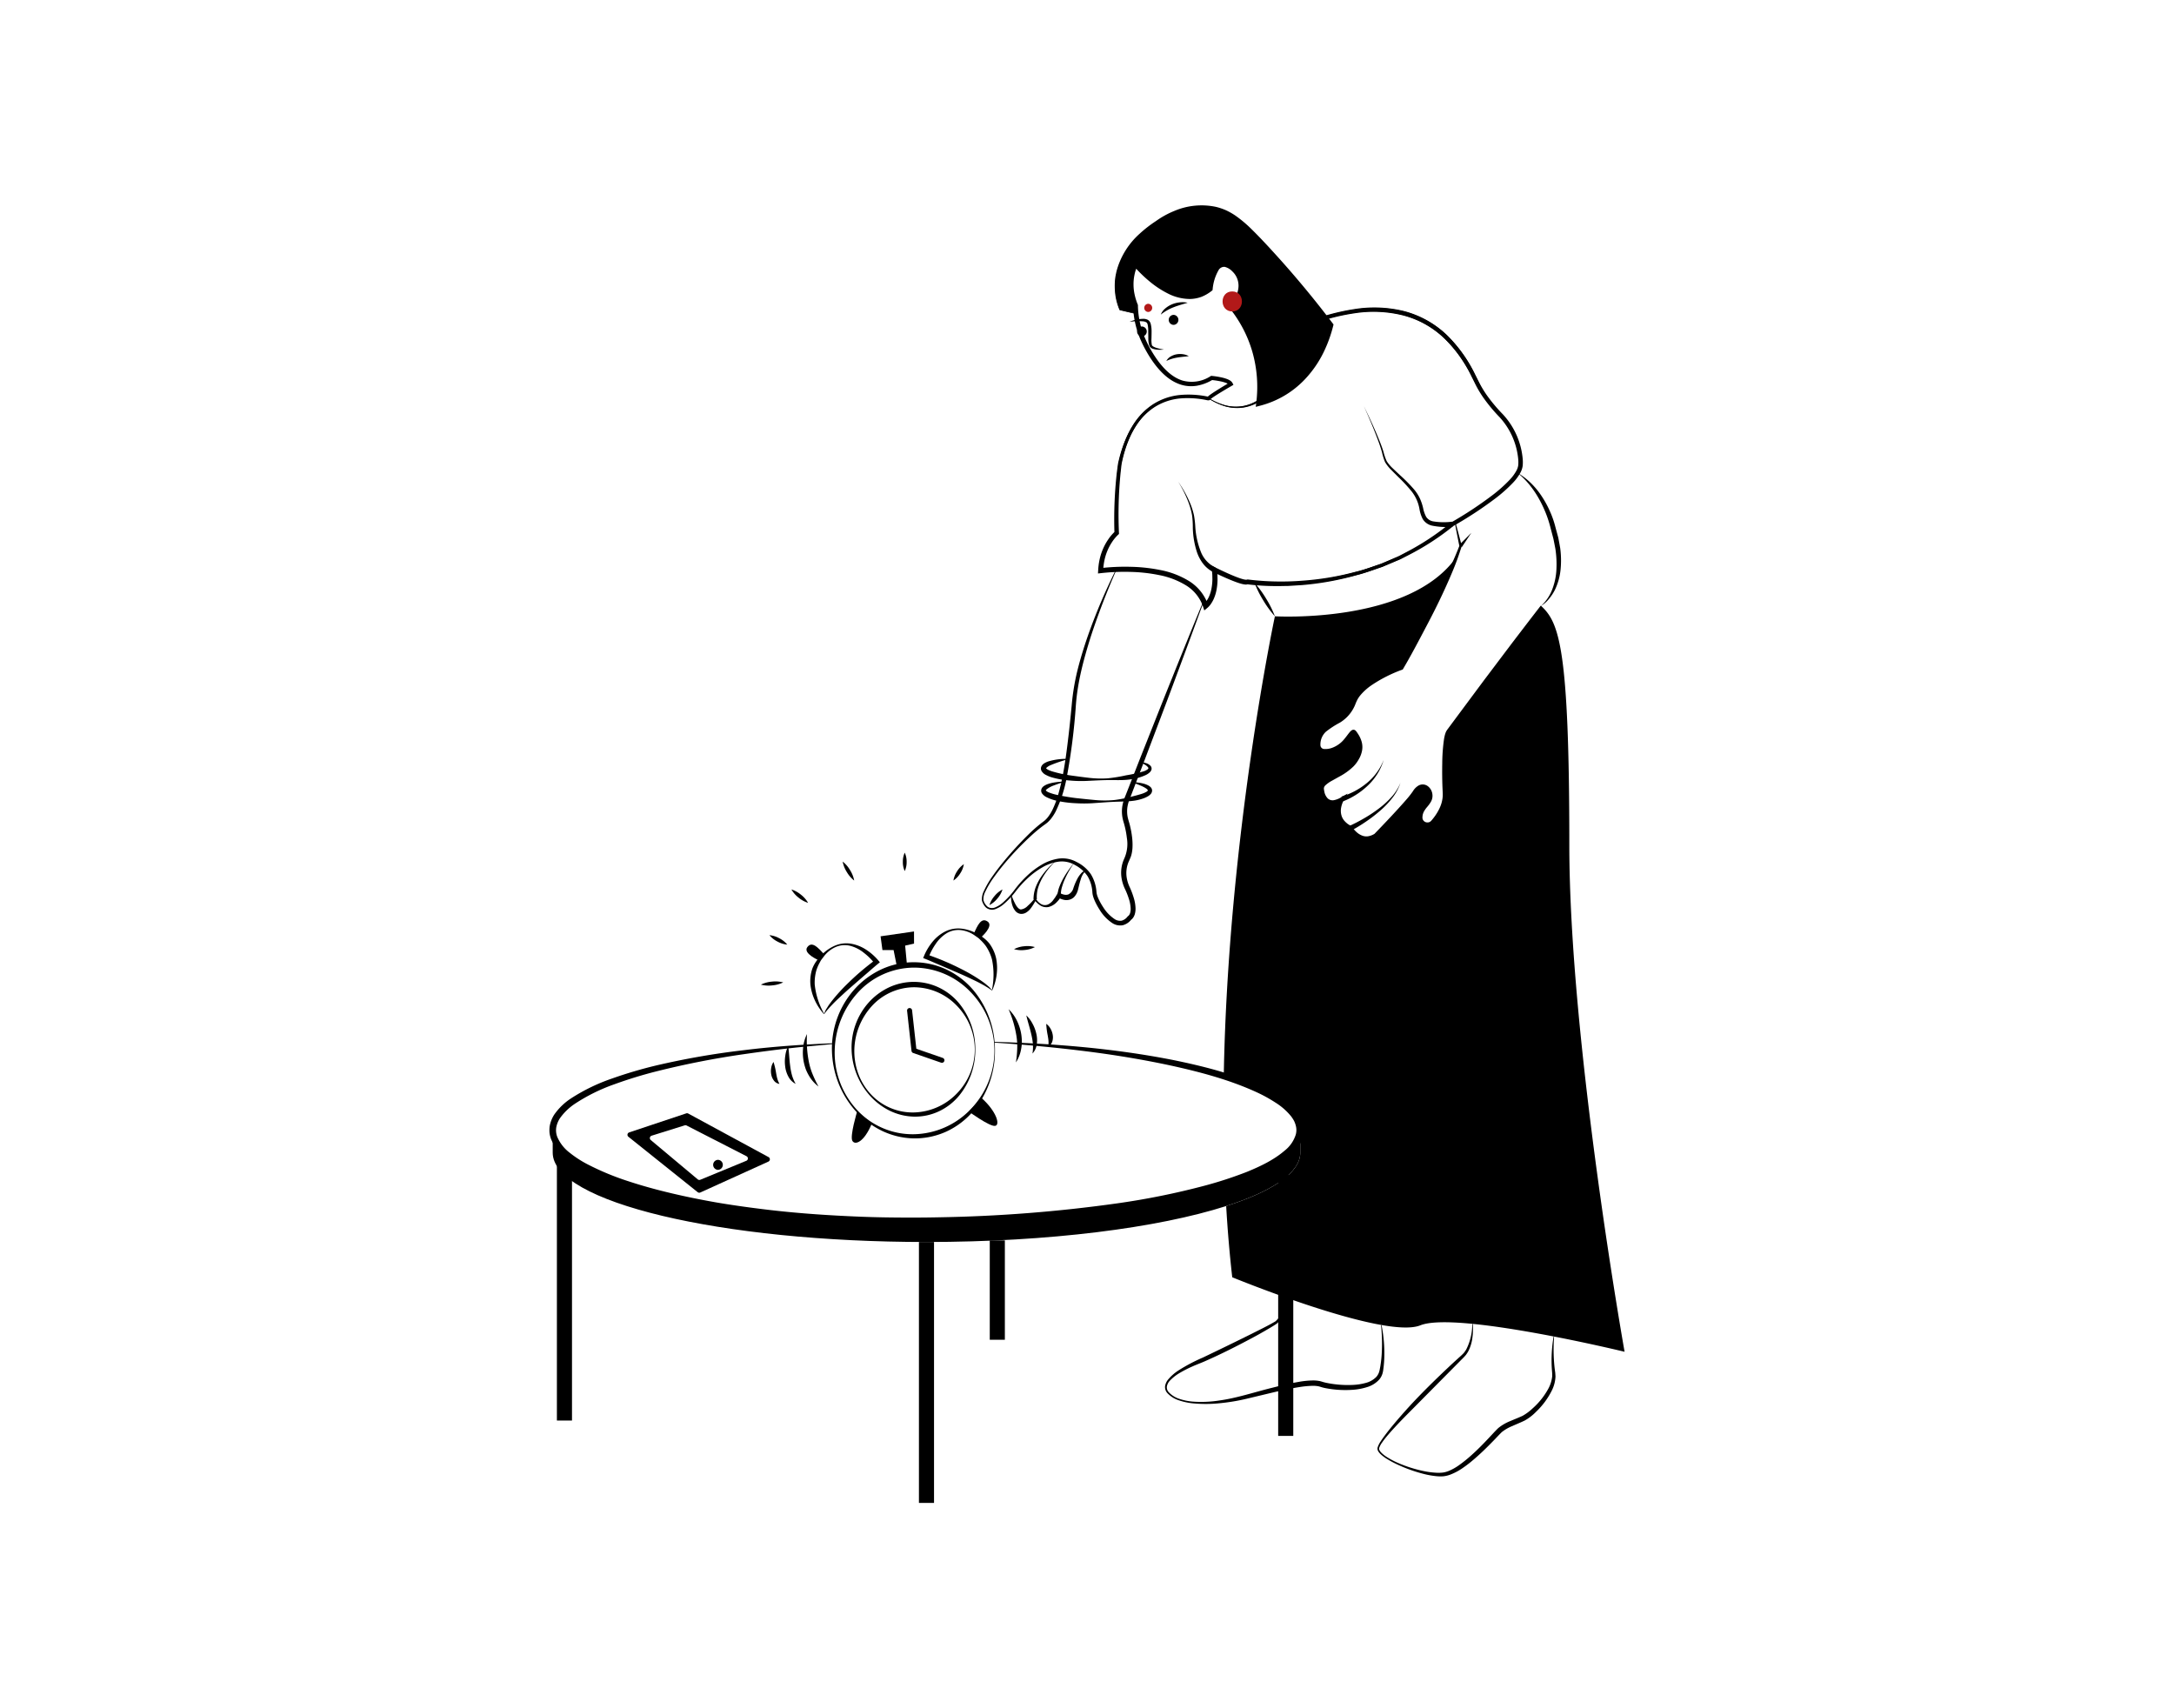 <svg id="Layer_1" data-name="Layer 1" xmlns="http://www.w3.org/2000/svg" viewBox="0 0 700 550"><title>stopping alarm clock</title><path d="M523.097,435.226s-54.168-13.153-65.774-8.512c-11.606,4.649-60.558-15.478-60.558-15.478-.858-7.548-1.506-15.21-1.952-22.929,14.992-4.795,23.86-10.748,23.86-17.187V363.863c0-6.56-9.176-12.602-24.638-17.438,1.353-77.137,16.466-147.998,16.466-147.998s43.461,2.576,58.525-19.211a181.811,181.811,0,0,1-8.804,18.636c-7.54,14.117-9.282,16.83-9.282,16.83s-12.967,4.446-15.283,11.217c-1.83,5.329-5.451,6.228-8.326,8.342a6.769,6.769,0,0,0-2.827,4.779c-.146,1.644.413,3.296,3.604,2.551,5.807-1.353,6.771-7.929,8.318-5.807,1.547,2.13,3.288,5.224,0,9.679-3.288,4.446-10.829,5.799-10.643,8.512.194,2.705,1.741,5.993,6.39,3.288,0,0-3.871,5.993,2.511,9.476,0,0,3.288,5.807,8.512,2.519,0,0,10.837-10.837,12.773-13.931s4.252-.972,4.058,1.158-3.288,3.288-3.288,6.771v.105a2.895,2.895,0,0,0,5.078,1.758c1.693-1.928,4.276-5.589,4.017-9.792-.389-6.188-.389-17.608.964-19.544,1.361-1.936,29.408-40.691,29.408-40.691,5.807,5.354,9.095,13.412,9.095,76.87S523.097,435.226,523.097,435.226Z"/><path d="M389.266,128.198a20.433,20.433,0,0,0,5.319,2.341,13.552,13.552,0,0,0,5.742.24,13.893,13.893,0,0,0,5.301-2.208,23.044,23.044,0,0,0,4.324-3.839,43.63,43.63,0,0,0,6.312-9.743,69.316,69.316,0,0,0,4.258-10.833l.064-.214.204-.08a69.664,69.664,0,0,1,15.233-4.183,40.404,40.404,0,0,1,15.826.535,31.316,31.316,0,0,1,13.912,7.607,45.129,45.129,0,0,1,9.281,12.864c.605,1.171,1.163,2.365,1.775,3.482a34.657,34.657,0,0,0,2.055,3.257,51.69,51.69,0,0,0,5.005,5.943,24.257,24.257,0,0,1,6.429,14.543,12.206,12.206,0,0,1-.025,2.102,6.525,6.525,0,0,1-.684,2.086,15.226,15.226,0,0,1-2.425,3.322,47.572,47.572,0,0,1-5.977,5.277,123.499,123.499,0,0,1-13.228,8.653l.101-.07a82.439,82.439,0,0,1-14.877,9.624l-1.973,1.012c-.656.341-1.356.587-2.032.884l-4.089,1.711c-2.807.919-5.573,1.973-8.452,2.645a92.723,92.723,0,0,1-17.429,2.914,88.647,88.647,0,0,1-17.662-.423l.211-.041a1.498,1.498,0,0,1-.89.11,5.735,5.735,0,0,1-.74-.134c-.476-.115-.935-.262-1.39-.417-.907-.313-1.791-.671-2.669-1.041-1.753-.746-3.472-1.551-5.178-2.397l.415-.292.133,1.559.033,1.567a18.429,18.429,0,0,1-.309,3.126,12.65,12.65,0,0,1-.944,3.01,7.645,7.645,0,0,1-1.883,2.591l-.283.239-.12-.37a13.472,13.472,0,0,0-5.741-7.192,26.451,26.451,0,0,0-8.808-3.345,52.499,52.499,0,0,0-9.449-1.007,68.547,68.547,0,0,0-9.5.442l-.394.047.021-.385a20.672,20.672,0,0,1,.408-3.407,17.996,17.996,0,0,1,1.003-3.286,17.386,17.386,0,0,1,1.612-3.039,14.137,14.137,0,0,1,2.227-2.662l-.131.297a134.37,134.37,0,0,1,.437-17.884c.137-1.487.298-2.969.507-4.455.299-1.515.677-2.944,1.111-4.389a33.308,33.308,0,0,1,3.689-8.235,21.123,21.123,0,0,1,6.328-6.496,19.736,19.736,0,0,1,8.588-2.981,30.616,30.616,0,0,1,9.017.507c.081.011.167.02.208.021l.012 0a.314.314,0,0,0-.063.009l-.033.011-.089.041a.514.514,0,0,0-.165.145.384.384,0,0,0-.065.124l.038-.066.085-.129a1.528,1.528,0,0,1,.292-.305,3.057,3.057,0,0,1,.244-.202c.316-.247.626-.461.941-.675.626-.426,1.258-.827,1.892-1.224,1.269-.794,2.545-1.561,3.834-2.32l-.265.797a2.195,2.195,0,0,0-.969-.627,10.563,10.563,0,0,0-1.498-.447,25.076,25.076,0,0,0-3.197-.491l.391-.089a14.79,14.79,0,0,1-4.923,1.904,11.07,11.07,0,0,1-5.333-.33c-3.468-1.106-6.129-3.659-8.227-6.368a35.907,35.907,0,0,1-2.833-4.319,38.648,38.648,0,0,1-2.261-4.643,29.241,29.241,0,0,1-2.037-10.175l.061.32a20.345,20.345,0,0,1-1.081-3.395,17.205,17.205,0,0,1-.42-3.552,16.441,16.441,0,0,1,.338-3.571,13.357,13.357,0,0,1,1.18-3.465l.528-1.028.787.915a40.373,40.373,0,0,0,4.898,4.767,29.158,29.158,0,0,0,5.677,3.719,13.997,13.997,0,0,0,6.353,1.546,9.797,9.797,0,0,0,3.134-.612,11.589,11.589,0,0,0,2.769-1.641l-.31.577a21.928,21.928,0,0,1,.68-3.471,11.725,11.725,0,0,1,1.468-3.345,4.751,4.751,0,0,1,1.467-1.429,3.355,3.355,0,0,1,2.177-.436,4.741,4.741,0,0,1,1.899.73,9.317,9.317,0,0,1,1.476,1.149,8.261,8.261,0,0,1,2.076,3.116,8.136,8.136,0,0,1,.424,3.723,9.892,9.892,0,0,1-1.11,3.518,7.956,7.956,0,0,1-1.081,1.558,4.214,4.214,0,0,1-.791.697,2.164,2.164,0,0,1-.592.29,1.503,1.503,0,0,1-.961-.002l.945-1.327a42.235,42.235,0,0,1,4.797,7.181,41.645,41.645,0,0,1,3.222,8.013,42.788,42.788,0,0,1,1.252,17.129l-1.018-.895a29.735,29.735,0,0,0,8.097-3.382,30.82,30.82,0,0,0,6.729-5.642,33.257,33.257,0,0,0,4.94-7.306,41.779,41.779,0,0,0,3.089-8.319l.119.591q-7.975-10.715-16.8-20.766c-2.951-3.33-5.932-6.659-9.069-9.789a39.04,39.04,0,0,0-5.014-4.284,17.556,17.556,0,0,0-5.892-2.69,21.501,21.501,0,0,0-12.859,1.159,27.87,27.87,0,0,0-5.803,3.137,42.343,42.343,0,0,0-5.279,3.999A24.176,24.176,0,0,0,360.16,86.725a21.541,21.541,0,0,0-.72,3.226,23.465,23.465,0,0,0-.12,3.308,18.434,18.434,0,0,0,1.382,6.448l-.082-.066,5.19,1.292-.038.157-5.21-1.207-.059-.014-.024-.052a18.702,18.702,0,0,1-1.515-6.541,23.835,23.835,0,0,1,.068-3.374,21.965,21.965,0,0,1,.682-3.308,24.75,24.75,0,0,1,7.168-11.283,39.997,39.997,0,0,1,5.323-4.137,28.636,28.636,0,0,1,5.918-3.262,22.38,22.38,0,0,1,13.379-1.309,18.693,18.693,0,0,1,3.254,1.098,21.299,21.299,0,0,1,2.984,1.683,40.055,40.055,0,0,1,5.189,4.353c3.208,3.147,6.213,6.446,9.207,9.766q8.946,9.99,17.046,20.701l.2.264-.081.327a43.206,43.206,0,0,1-3.123,8.637,34.769,34.769,0,0,1-5.099,7.68,30.23,30.23,0,0,1-15.576,9.573l-1.171.305.153-1.2a41.133,41.133,0,0,0-1.227-16.463,39.973,39.973,0,0,0-3.104-7.687,40.574,40.574,0,0,0-4.616-6.888l.945-1.327c-.249-.056-.108.004.032-.118a2.557,2.557,0,0,0,.472-.425,6.314,6.314,0,0,0,.84-1.223,8.202,8.202,0,0,0,.914-2.906,6.3,6.3,0,0,0-1.992-5.415,4.984,4.984,0,0,0-2.424-1.418,2.081,2.081,0,0,0-2.006,1.143A14.946,14.946,0,0,0,390.46,93.076l-.049.374-.261.203a13.25,13.25,0,0,1-3.239,1.898,11.481,11.481,0,0,1-3.702.712,15.647,15.647,0,0,1-7.116-1.737,30.763,30.763,0,0,1-5.992-3.953,41.905,41.905,0,0,1-5.099-5.005l1.315-.114a12.014,12.014,0,0,0-1.017,2.997,14.859,14.859,0,0,0-.318,3.23,15.629,15.629,0,0,0,.371,3.235,18.763,18.763,0,0,0,.981,3.123l.059.151.002.169a27.839,27.839,0,0,0,1.895,9.588,38.643,38.643,0,0,0,4.856,8.618c1.989,2.586,4.454,4.939,7.487,5.925a11.11,11.11,0,0,0,9.157-1.374l.184-.109.207.021a26.289,26.289,0,0,1,3.381.547,11.757,11.757,0,0,1,1.686.521,4.992,4.992,0,0,1,.851.443,2.203,2.203,0,0,1,.799.873l.253.498-.518.299c-1.281.74-2.561,1.495-3.821,2.268-.629.387-1.257.779-1.864,1.184-.302.202-.605.409-.877.618a2.066,2.066,0,0,0-.187.152c-.048.039-.146.13-.102.086a.032.032,0,0,0,0-.018l-.004-.01a1.07,1.07,0,0,1-.091.147.689.689,0,0,1-.192.167.425.425,0,0,1-.12.053l-.067.018a1.076,1.076,0,0,1-.131.022l-.127.001a3.254,3.254,0,0,1-.347-.034,29.536,29.536,0,0,0-8.733-.576,18.648,18.648,0,0,0-8.146,2.748,20.118,20.118,0,0,0-6.075,6.143,32.386,32.386,0,0,0-3.648,7.974c-.437,1.398-.821,2.85-1.109,4.25-.214,1.458-.383,2.934-.527,4.408a133.587,133.587,0,0,0-.538,17.774l.007.174-.138.124a13.517,13.517,0,0,0-2.105,2.497,16.667,16.667,0,0,0-1.564,2.909,17.308,17.308,0,0,0-.984,3.157,20.028,20.028,0,0,0-.414,3.288l-.373-.337a69.239,69.239,0,0,1,9.603-.392,53.044,53.044,0,0,1,9.547,1.075,26.956,26.956,0,0,1,8.961,3.467,14.084,14.084,0,0,1,5.973,7.446l-.404-.131a7.231,7.231,0,0,0,1.706-2.396,12.102,12.102,0,0,0,.889-2.886,17.841,17.841,0,0,0,.286-3.029l-.039-1.528-.137-1.525-.047-.518.462.227c1.695.831,3.414,1.628,5.154,2.359.87.363,1.747.713,2.633,1.015.443.149.889.29,1.334.395a5.177,5.177,0,0,0,.659.117,1.088,1.088,0,0,0,.505-.027l.088-.058.123.017a70.326,70.326,0,0,0,8.736.575c1.462.02,2.925-.036,4.386-.054l4.378-.266a91.869,91.869,0,0,0,17.234-3.076c2.84-.695,5.562-1.766,8.325-2.702l4.018-1.732c.664-.301,1.352-.55,1.995-.893l1.934-1.019a82.7,82.7,0,0,0,14.55-9.613l.055-.043.046-.027a122.298,122.298,0,0,0,13.036-8.589,46.327,46.327,0,0,0,5.779-5.131,13.893,13.893,0,0,0,2.192-3.008,5.089,5.089,0,0,0,.536-1.628,11.037,11.037,0,0,0,.009-1.823,23.104,23.104,0,0,0-6.03-13.692,52.945,52.945,0,0,1-5.084-6.093,36.164,36.164,0,0,1-2.123-3.396c-.641-1.185-1.188-2.369-1.78-3.527a43.834,43.834,0,0,0-8.957-12.54,30.072,30.072,0,0,0-13.34-7.367,39.289,39.289,0,0,0-15.379-.668,68.699,68.699,0,0,0-15.06,3.974l.268-.294a69.936,69.936,0,0,1-4.427,10.936,44.291,44.291,0,0,1-6.579,9.778,23.555,23.555,0,0,1-4.491,3.849,14.307,14.307,0,0,1-5.492,2.176,13.87,13.87,0,0,1-5.873-.344,20.656,20.656,0,0,1-5.338-2.459Z"/><path d="M389.266,128.198a20.406,20.406,0,0,0,5.33,2.302,13.496,13.496,0,0,0,5.717.199,13.798,13.798,0,0,0,5.249-2.23,23.732,23.732,0,0,0,4.289-3.83,43.491,43.491,0,0,0,6.284-9.715,72.029,72.029,0,0,0,4.221-10.815l.091-.299.283-.11a69.825,69.825,0,0,1,15.274-4.172,40.147,40.147,0,0,1,15.877.572,31.399,31.399,0,0,1,13.908,7.694,44.42,44.42,0,0,1,9.142,12.949c.591,1.177,1.134,2.375,1.737,3.508a34.982,34.982,0,0,0,2.028,3.3,51.804,51.804,0,0,0,4.952,6.027,24.327,24.327,0,0,1,6.228,14.36,11.842,11.842,0,0,1-.027,2.017,6.088,6.088,0,0,1-.644,1.943,14.818,14.818,0,0,1-2.362,3.216,50.386,50.386,0,0,1-5.912,5.233,123.157,123.157,0,0,1-13.14,8.682l.045-.031a83.173,83.173,0,0,1-14.707,9.778l-1.957,1.036c-.651.349-1.347.603-2.018.909l-4.065,1.762c-2.793.954-5.548,2.043-8.42,2.753a92.951,92.951,0,0,1-17.426,3.144l-4.428.274c-1.479.016-2.958.069-4.438.045a74.251,74.251,0,0,1-8.894-.592l.524-.101a1.902,1.902,0,0,1-1.176.178,6.234,6.234,0,0,1-.802-.141c-.501-.118-.971-.266-1.436-.422-.927-.313-1.82-.67-2.706-1.039-1.771-.742-3.497-1.539-5.221-2.382l1.177-.826.145,1.59.043,1.604a18.969,18.969,0,0,1-.302,3.224,13.207,13.207,0,0,1-.971,3.151,10.402,10.402,0,0,1-.839,1.47,6.243,6.243,0,0,1-1.217,1.357l-.934.768-.393-1.198a12.926,12.926,0,0,0-5.497-6.869,25.892,25.892,0,0,0-8.599-3.302,51.984,51.984,0,0,0-9.346-1.036,68.133,68.133,0,0,0-9.423.397l-.974.112.057-.942a21.073,21.073,0,0,1,.448-3.485,18.434,18.434,0,0,1,1.057-3.354,17.777,17.777,0,0,1,1.676-3.094,14.47,14.47,0,0,1,2.32-2.72l-.258.586a136.578,136.578,0,0,1,.403-15.797c.114-1.312.237-2.624.395-3.933l.259-1.963c.053-.335.084-.637.163-1.002l.234-.978a41.468,41.468,0,0,1,2.597-7.52,26.404,26.404,0,0,1,4.345-6.68,18.901,18.901,0,0,1,6.442-4.668,20.542,20.542,0,0,1,7.737-1.665,26.687,26.687,0,0,1,3.949.195c.654.078,1.304.18,1.951.295l.968.18.481.086c.08.012.16.026.238.032.065.023.19-.021.154.023l.15.06c-.164.15-.226.068-.317.086-.086-.005-.167-.016-.25-.026l-.489-.072-.971-.151c-.647-.096-1.295-.178-1.945-.236a26.407,26.407,0,0,0-3.904-.079,20.04,20.04,0,0,0-7.496,1.839,18.844,18.844,0,0,0-6.092,4.646,25.517,25.517,0,0,0-4.066,6.539,40.438,40.438,0,0,0-2.381,7.375l-.206.938c-.057.276-.09.628-.133.941l-.216,1.941c-.137,1.296-.245,2.596-.341,3.897a135.229,135.229,0,0,0-.206,15.639l.015.334-.273.252a13.259,13.259,0,0,0-2.013,2.438,16.269,16.269,0,0,0-1.501,2.855,16.874,16.874,0,0,0-.931,3.089,19.632,19.632,0,0,0-.374,3.211l-.917-.829a69.597,69.597,0,0,1,9.68-.436,53.633,53.633,0,0,1,9.651,1.046,27.53,27.53,0,0,1,9.17,3.511,14.629,14.629,0,0,1,6.217,7.768l-1.327-.429a4.979,4.979,0,0,0,.833-.949,8.661,8.661,0,0,0,.701-1.211,11.528,11.528,0,0,0,.862-2.745,17.312,17.312,0,0,0,.294-2.93l-.029-1.491-.126-1.494-.124-1.474,1.301.647c1.676.834,3.39,1.639,5.111,2.374.861.365,1.728.717,2.596,1.018.433.149.868.288,1.288.39a4.821,4.821,0,0,0,.596.111c.165.041.388-.028.219.04l.525-.101a87.555,87.555,0,0,0,17.403.406A91.642,91.642,0,0,0,436.368,184.13c2.848-.657,5.58-1.693,8.357-2.594l4.042-1.681c.668-.292,1.361-.533,2.009-.868l1.95-.995a81.948,81.948,0,0,0,14.72-9.459l.028-.021.018-.01a122.647,122.647,0,0,0,13.124-8.561,43.906,43.906,0,0,0,5.844-5.175,14.309,14.309,0,0,0,2.254-3.113,5.531,5.531,0,0,0,.575-1.771,11.378,11.378,0,0,0,.008-1.907,22.029,22.029,0,0,0-1.932-7.466,24.543,24.543,0,0,0-4.299-6.41,52.641,52.641,0,0,1-5.137-6.01,35.812,35.812,0,0,1-2.151-3.352c-.65-1.169-1.211-2.349-1.818-3.502a53.992,53.992,0,0,0-4.019-6.651,39.796,39.796,0,0,0-5.078-5.804,29.989,29.989,0,0,0-13.344-7.28,39.576,39.576,0,0,0-15.329-.63,68.551,68.551,0,0,0-15.019,3.985l.373-.408a67.444,67.444,0,0,1-4.465,10.953,44.437,44.437,0,0,1-6.606,9.806,22.922,22.922,0,0,1-4.526,3.859,14.42,14.42,0,0,1-5.544,2.154,13.936,13.936,0,0,1-5.897-.385,20.663,20.663,0,0,1-5.328-2.498Z"/><path d="M365.62,98.344c-3.224-7.61,0-13.285,0-13.285s13.543,16.444,23.99,7.932c0,0,1.161-11.608,7.158-6.771,5.997,4.837.967,12.575-.581,11.995a41.129,41.129,0,0,1,6.874,11.854,41.653,41.653,0,0,1,2.235,19.827,30.078,30.078,0,0,0,9.559-4.292c5.13-3.536,10.962-9.854,13.767-20.978a322.551,322.551,0,0,0-21.479-25.756c-6.914-7.458-10.891-11.022-16.882-12.039-7.333-1.245-13.477,1.938-16.129,3.525-21.668,12.962-13.542,29.407-13.542,29.407q2.6.625,5.2,1.25"/><path d="M396.768,100.279c4.149,0,4.156-6.449,0-6.449-4.149,0-4.156,6.449,0,6.449Z" fill="#b21919"/><path d="M379.356,155.093a36.699,36.699,0,0,1,3.855,6.943,23.226,23.226,0,0,1,1.223,3.817,30.299,30.299,0,0,1,.448,3.976,26.101,26.101,0,0,0,1.674,7.563,9.401,9.401,0,0,0,4.81,5.34l-.676,1.472a9.539,9.539,0,0,1-3.307-2.706,13.048,13.048,0,0,1-1.961-3.668,27.08,27.08,0,0,1-1.349-7.947,29.703,29.703,0,0,0-.237-3.918,22.754,22.754,0,0,0-1.004-3.784A36.512,36.512,0,0,0,379.356,155.093Z"/><path d="M439.136,130.734c1.873,3.851,3.675,7.738,5.258,11.728.391.999.761,2.012,1.081,3.041a17.858,17.858,0,0,0,1.02,2.974,11.865,11.865,0,0,0,2.016,2.367c.763.742,1.547,1.465,2.331,2.197a50.474,50.474,0,0,1,4.543,4.626,13.331,13.331,0,0,1,1.792,2.807,16.25,16.25,0,0,1,1.056,3.144,9.862,9.862,0,0,0,.996,2.821,3.339,3.339,0,0,0,2.202,1.42,20.858,20.858,0,0,0,6.145.099l.127,1.615a22.04,22.04,0,0,1-6.636-.344,4.716,4.716,0,0,1-2.957-2.098,10.876,10.876,0,0,1-1.059-3.233,12.657,12.657,0,0,0-2.462-5.606,49.756,49.756,0,0,0-4.309-4.668c-.757-.753-1.523-1.506-2.272-2.281a12.413,12.413,0,0,1-2.048-2.578,17.988,17.988,0,0,1-.97-3.119c-.284-1.025-.617-2.035-.975-3.042C442.565,138.585,440.886,134.641,439.136,130.734Z"/><path d="M496.208,195.076a13.875,13.875,0,0,0,3.653-5.468,20.429,20.429,0,0,0,1.291-6.397,32.833,32.833,0,0,0-.346-6.548c-.211-1.08-.409-2.163-.64-3.239l-.846-3.203-.015-.055-.003-.012a37.78,37.78,0,0,0-1.592-4.979,40.05,40.05,0,0,0-2.283-4.751,31.422,31.422,0,0,0-2.978-4.365,27.491,27.491,0,0,0-3.767-3.782,22.134,22.134,0,0,1,4.292,3.301,25.351,25.351,0,0,1,3.456,4.227,32.156,32.156,0,0,1,2.622,4.805,30.463,30.463,0,0,1,1.801,5.212l-.017-.067.898,3.304c.228,1.12.421,2.251.624,3.376a29.663,29.663,0,0,1,.133,6.886,19.372,19.372,0,0,1-1.85,6.632,15.15,15.15,0,0,1-1.893,2.87A9.876,9.876,0,0,1,496.208,195.076Z"/><path d="M403.924,187.614a33.359,33.359,0,0,1,3.749,5.129,32.98,32.98,0,0,1,2.831,5.686,33.003,33.003,0,0,1-3.749-5.128A33.358,33.358,0,0,1,403.924,187.614Z"/><path d="M468.658,168.222q1.029,3.738,1.996,7.49l.026.101-.034.099c-.587,1.725-1.132,3.483-1.792,5.175-.64,1.705-1.355,3.379-2.074,5.049q-2.176,5.005-4.619,9.885c-1.62,3.262-3.334,6.445-5.022,9.661-1.71,3.221-3.403,6.366-5.299,9.578l-.171.29-.382.144a44.995,44.995,0,0,0-9.47,4.792,17.878,17.878,0,0,0-3.839,3.414,8.633,8.633,0,0,0-1.251,2.077,6.402,6.402,0,0,0-.262.616l-.276.679a14.078,14.078,0,0,1-.688,1.309,11.988,11.988,0,0,1-4.138,4.118,28.721,28.721,0,0,0-4.436,2.892,5.583,5.583,0,0,0-1.768,4.338,1.25,1.25,0,0,0,1.246,1.224,6.134,6.134,0,0,0,2.443-.351,9.089,9.089,0,0,0,4.141-3.033c.579-.683,1.065-1.425,1.704-2.162a2.45,2.45,0,0,1,.633-.528.944.944,0,0,1,1.066.08,2.627,2.627,0,0,1,.522.612c.136.188.262.387.391.582a8.947,8.947,0,0,1,1.166,2.597,6.422,6.422,0,0,1,.064,2.875,8.64,8.64,0,0,1-1.03,2.65A10.782,10.782,0,0,1,435.822,246.743a19.846,19.846,0,0,1-4.51,3.263l-2.388,1.33a10.251,10.251,0,0,0-2.136,1.49,1.645,1.645,0,0,0-.512.906,2.72,2.72,0,0,0,.04.558c.026.212.072.421.112.63a4.249,4.249,0,0,0,1.078,2.133,2.27,2.27,0,0,0,2.049.564,6.979,6.979,0,0,0,2.299-.924l2.052-1.181-1.195,2.08a7.885,7.885,0,0,0-.871,2.381,5.507,5.507,0,0,0,.062,2.45,4.543,4.543,0,0,0,1.178,2.07,6.618,6.618,0,0,0,.927.819c.344.241.725.443,1.083.669l.207.131.123.194a8.056,8.056,0,0,0,1.462,1.68,5.688,5.688,0,0,0,1.836,1.093,3.632,3.632,0,0,0,1.999.134,5.758,5.758,0,0,0,1.954-.809l-.172.138c3.477-3.608,6.965-7.254,10.237-10.999a28.98,28.98,0,0,0,2.225-2.822,5.131,5.131,0,0,1,1.711-1.755,2.739,2.739,0,0,1,3.034.131,3.773,3.773,0,0,1,1.455,2.305,4.023,4.023,0,0,1,.048,1.346,3.846,3.846,0,0,1-.417,1.285,10.215,10.215,0,0,1-1.241,1.745,9.909,9.909,0,0,0-.985,1.362,4.107,4.107,0,0,0-.494,1.357,4.693,4.693,0,0,0-.065.72,1.794,1.794,0,0,0,.082.54,1.614,1.614,0,0,0,1.636,1.037,1.505,1.505,0,0,0,.946-.377l.203-.202.287-.336c.187-.228.372-.457.549-.692a16.102,16.102,0,0,0,1.812-2.98,10.744,10.744,0,0,0,.954-3.221,9.637,9.637,0,0,0,.065-1.642l-.087-1.909c-.097-2.543-.114-5.078-.069-7.621a57.977,57.977,0,0,1,.548-7.688c.051-.326.104-.654.187-.994l.113-.505.172-.539a4.132,4.132,0,0,1,.571-1.123l.563-.758,2.251-3.033,9.015-12.125,9.1-12.062c3.064-3.998,6.105-8.011,9.206-11.981l.197.143c-2.797,4.189-5.652,8.335-8.485,12.496l-8.591,12.416-8.676,12.353-2.172,3.086-.543.771a.864.864,0,0,0-.155.281.953.953,0,0,1-.053.099l-.051.181-.107.362-.081.419c-.061.272-.101.567-.139.864a66.802,66.802,0,0,0-.39,7.373c-.016,2.49.031,4.99.154,7.476l.106,1.861a11.323,11.323,0,0,1-.065,2.125,13.346,13.346,0,0,1-1.18,3.988,18.662,18.662,0,0,1-2.106,3.456c-.202.267-.412.527-.625.785l-.327.381c-.128.141-.309.313-.467.462a4.1,4.1,0,0,1-2.495.993,4.307,4.307,0,0,1-2.561-.691,3.943,3.943,0,0,1-1.638-2.161,4.453,4.453,0,0,1-.186-1.319,7.159,7.159,0,0,1,.118-1.156,6.628,6.628,0,0,1,.818-2.16c.752-1.283,1.82-2.212,2.217-2.981a1.431,1.431,0,0,0,.178-.494,1.61,1.61,0,0,0-.01-.529,1.429,1.429,0,0,0-.471-.84c-.2-.122-.242-.142-.514-.012a2.937,2.937,0,0,0-.878.935,30.233,30.233,0,0,1-2.48,3.076c-3.391,3.803-6.954,7.351-10.556,10.898l-.098.096-.075.041a7.68,7.68,0,0,1-2.685,1.024,5.524,5.524,0,0,1-2.941-.275,7.203,7.203,0,0,1-2.41-1.52,9.614,9.614,0,0,1-1.736-2.17l.33.325c-.421-.281-.854-.537-1.258-.844a8.241,8.241,0,0,1-1.12-1.066,6.081,6.081,0,0,1-1.438-2.78,6.936,6.936,0,0,1,.03-3.078,9.287,9.287,0,0,1,1.143-2.794l.858.899a8.143,8.143,0,0,1-2.784.998,3.426,3.426,0,0,1-2.979-.96,5.266,5.266,0,0,1-1.294-2.708c-.039-.24-.083-.479-.105-.72a3.416,3.416,0,0,1-.016-.805,2.565,2.565,0,0,1,.818-1.428,11.623,11.623,0,0,1,2.356-1.605l2.407-1.303a19.087,19.087,0,0,0,4.365-3.071,10.032,10.032,0,0,0,1.589-2.095,7.28,7.28,0,0,0,.958-2.417,6.494,6.494,0,0,0-1.165-4.908c-.124-.184-.244-.37-.377-.55a2.074,2.074,0,0,0-.354-.431c-.112-.069-.087-.053-.211-.002a1.743,1.743,0,0,0-.395.362c-.542.654-1.046,1.452-1.628,2.175a10.458,10.458,0,0,1-4.477,3.471,7.155,7.155,0,0,1-2.917.517,2.676,2.676,0,0,1-1.604-.637,2.639,2.639,0,0,1-.791-1.562,6.926,6.926,0,0,1,1.957-5.574,28.626,28.626,0,0,1,4.568-3.276,10.135,10.135,0,0,0,3.412-3.646,12.271,12.271,0,0,0,.541-1.133l.218-.596c.068-.189.148-.398.258-.648a10.646,10.646,0,0,1,1.498-2.626,18.521,18.521,0,0,1,4.238-3.905,43.032,43.032,0,0,1,10.013-5.042l-.553.434c1.827-3.006,3.573-6.244,5.345-9.378l5.248-9.503q2.599-4.753,4.951-9.634c1.56-3.257,3.037-6.555,4.331-9.905l-.007.2q-.769-3.798-1.487-7.607Z"/><path d="M359.517,183.378q-4.657,10.544-8.266,21.487c-2.301,7.306-4.318,14.727-4.845,22.349a200.1,200.1,0,0,1-2.91,22.945,42.623,42.623,0,0,1-3.576,11.11,15.293,15.293,0,0,1-1.639,2.506,10.625,10.625,0,0,1-1.07,1.094c-.402.335-.827.632-1.195.887a48.289,48.289,0,0,0-4.369,3.664,96.846,96.846,0,0,0-7.935,8.302c-1.234,1.465-2.424,2.968-3.539,4.522a28.896,28.896,0,0,0-2.937,4.886,5.196,5.196,0,0,0-.583,2.64,4.035,4.035,0,0,0,1.405,2.215,2.57,2.57,0,0,0,2.508.109,8.432,8.432,0,0,0,2.343-1.494,26.553,26.553,0,0,0,3.835-4.206,34.638,34.638,0,0,1,3.869-4.342A26.169,26.169,0,0,1,335.254,278.503a15.164,15.164,0,0,1,5.542-2.05,9.385,9.385,0,0,1,5.879,1.093,11.936,11.936,0,0,1,4.555,3.895,12.541,12.541,0,0,1,1.817,5.711,5.387,5.387,0,0,0,.274,1.278,12.505,12.505,0,0,0,.524,1.257,20.556,20.556,0,0,0,1.38,2.416,12.544,12.544,0,0,0,3.741,3.862,3.159,3.159,0,0,0,2.23.452,3.602,3.602,0,0,0,1.89-1.349l.257-.207c-.044.018.071-.052.112-.113a1.872,1.872,0,0,0,.171-.218,2.834,2.834,0,0,0,.261-.578,4.983,4.983,0,0,0,.174-1.424,11.266,11.266,0,0,0-.571-3.09,24.027,24.027,0,0,0-1.184-3.046,13.042,13.042,0,0,1-1.131-3.39,10.947,10.947,0,0,1,.364-5.414c.191-.596.441-1.098.662-1.648a11.573,11.573,0,0,0,.631-6.181,27.757,27.757,0,0,0-.562-3.226q-.184-.801-.416-1.59a15.04,15.04,0,0,1-.436-1.722,11.218,11.218,0,0,1-.048-3.632,14.28,14.28,0,0,1,1.019-3.403l4.93-12.578c3.335-8.366,6.614-16.754,9.995-25.103q5.019-12.543,10.176-25.032l.151.058q-4.627,12.695-9.349,25.353c-3.127,8.447-6.357,16.854-9.53,25.283l-4.833,12.615a12.619,12.619,0,0,0-.913,3.05,9.55,9.55,0,0,0,.051,3.091c.175.967.605,2.096.845,3.223a29.434,29.434,0,0,1,.608,3.422,19.824,19.824,0,0,1,.115,3.525,11.645,11.645,0,0,1-.259,1.804,8.708,8.708,0,0,1-.258.908l-.349.844c-.202.493-.458,1.002-.612,1.478a9.258,9.258,0,0,0-.346,4.588,11.344,11.344,0,0,0,.98,3.003,25.683,25.683,0,0,1,1.231,3.257,12.773,12.773,0,0,1,.608,3.536,6.485,6.485,0,0,1-.263,1.911,4.317,4.317,0,0,1-.446.95,3.288,3.288,0,0,1-.353.442,2.091,2.091,0,0,1-.537.422l.256-.207a5.099,5.099,0,0,1-2.763,1.865,4.649,4.649,0,0,1-3.295-.639,13.556,13.556,0,0,1-4.189-4.376,21.915,21.915,0,0,1-1.436-2.611,13.851,13.851,0,0,1-.562-1.412,6.801,6.801,0,0,1-.31-1.538,11.283,11.283,0,0,0-1.537-5.202,11,11,0,0,0-4.05-3.594,8.317,8.317,0,0,0-5.231-1.103,14.124,14.124,0,0,0-5.239,1.814,25.406,25.406,0,0,0-4.569,3.348,33.705,33.705,0,0,0-3.881,4.181,27.133,27.133,0,0,1-3.955,4.268,8.95,8.95,0,0,1-2.51,1.567,3.095,3.095,0,0,1-2.993-.185,2.495,2.495,0,0,1-.578-.525,2.871,2.871,0,0,1-.445-.622,3.545,3.545,0,0,1-.337-.672,2.659,2.659,0,0,1-.242-.739,5.863,5.863,0,0,1,.609-2.923,29.386,29.386,0,0,1,2.94-5.013c1.111-1.581,2.294-3.106,3.521-4.595a112.288,112.288,0,0,1,7.805-8.542,48.907,48.907,0,0,1,4.367-3.855c.414-.302.771-.568,1.1-.856a9.543,9.543,0,0,0,.919-.989,14.182,14.182,0,0,0,1.452-2.35,30.133,30.133,0,0,0,1.955-5.291c.517-1.824.951-3.679,1.316-5.552.735-3.745,1.245-7.542,1.7-11.347.471-3.804.859-7.623,1.225-11.447a72.881,72.881,0,0,1,1.903-11.455c.941-3.752,2.091-7.441,3.36-11.081a184.836,184.836,0,0,1,9.034-21.25Z"/><path d="M431.938,256.467a22.668,22.668,0,0,0,4.232-1.731,23.154,23.154,0,0,0,3.867-2.566,18.274,18.274,0,0,0,3.219-3.374,17.723,17.723,0,0,0,2.265-4.129,17.941,17.941,0,0,1-1.929,4.355,18.903,18.903,0,0,1-3.014,3.75,24.18,24.18,0,0,1-3.795,3.012,23.914,23.914,0,0,1-4.377,2.233Z"/><path d="M434.341,265.99a51.085,51.085,0,0,0,4.898-2.527,44.184,44.184,0,0,0,4.62-3.056,28.144,28.144,0,0,0,4.108-3.713,15.686,15.686,0,0,0,2.97-4.675,15.879,15.879,0,0,1-2.659,4.933,28.725,28.725,0,0,1-3.907,4.083,45.221,45.221,0,0,1-4.483,3.455,52.389,52.389,0,0,1-4.857,2.965Z"/><path d="M325.697,288.249a22.238,22.238,0,0,0,1.258,2.88c.47.868,1.145,1.672,1.765,1.687a3.662,3.662,0,0,0,2.194-1.163,16.172,16.172,0,0,0,2.135-2.271l.31-.397.221.403a4.422,4.422,0,0,0,1.631,1.687,2.463,2.463,0,0,0,2.168.163,4.526,4.526,0,0,0,1.717-1.411c.22-.328.47-.616.682-.948l.62-1.012.38-.621.688.377a4.241,4.241,0,0,0,1.327.448,2.52,2.52,0,0,0,1.222-.102,3.16,3.16,0,0,0,1.598-2.009,19.758,19.758,0,0,1,1.379-3.21,8.641,8.641,0,0,1,1.036-1.467,3.397,3.397,0,0,1,1.479-1.047l.048.154a6.29,6.29,0,0,0-1.587,2.804c-.358,1.061-.567,2.083-.86,3.243a4.504,4.504,0,0,1-.31.908,4.193,4.193,0,0,1-.485.886,4.019,4.019,0,0,1-.709.807,3.82,3.82,0,0,1-.988.551,3.695,3.695,0,0,1-2.141.101,5.715,5.715,0,0,1-1.842-.787l1.068-.244-.777,1.067a12.795,12.795,0,0,1-.912.982,5.421,5.421,0,0,1-2.412,1.319,3.668,3.668,0,0,1-2.648-.509,7.542,7.542,0,0,1-1.909-1.801l.53.007a18.094,18.094,0,0,1-1.747,2.816,5.268,5.268,0,0,1-1.312,1.199,2.866,2.866,0,0,1-1.98.483,2.635,2.635,0,0,1-1.734-1.09,5.33,5.33,0,0,1-.812-1.578,9.218,9.218,0,0,1-.454-3.279Z"/><path d="M340.098,277.051a24.558,24.558,0,0,0-2.478,2.692,22.817,22.817,0,0,0-2.041,3.008,16.398,16.398,0,0,0-1.391,3.301,10.728,10.728,0,0,0-.339,3.466l-1.073.063a11.654,11.654,0,0,1,.643-3.772,17.032,17.032,0,0,1,1.701-3.338,23.184,23.184,0,0,1,2.297-2.904A24.674,24.674,0,0,1,340.098,277.051Z"/><path d="M340.516,288.319a8.742,8.742,0,0,1,.689-3.055,19.228,19.228,0,0,1,1.298-2.69c.485-.863,1.032-1.684,1.593-2.49.573-.8,1.174-1.574,1.791-2.334-.545.815-1.071,1.638-1.565,2.479-.481.849-.945,1.705-1.341,2.59a18.531,18.531,0,0,0-1.012,2.7,8.217,8.217,0,0,0-.385,2.683Z"/><polygon points="469.868 175.454 473.766 171.538 470.7 176.134 469.868 175.454"/><path d="M415.003,418.112a29.351,29.351,0,0,1-1.374,4.18,9.888,9.888,0,0,1-2.432,3.808c-1.273.884-2.506,1.571-3.781,2.321-1.267.731-2.539,1.452-3.828,2.139-5.15,2.763-10.355,5.404-15.718,7.755-1.351.594-2.723,1.085-4.028,1.677a36.718,36.718,0,0,0-3.84,1.962,14.258,14.258,0,0,0-3.345,2.602,3.791,3.791,0,0,0-.928,1.767,2.235,2.235,0,0,0,.512,1.826,7.927,7.927,0,0,0,3.523,2.247,18.357,18.357,0,0,0,4.213.87,38.184,38.184,0,0,0,8.644-.355c5.737-.793,11.245-2.682,16.937-4.077,2.835-.717,5.682-1.406,8.598-1.913a28.345,28.345,0,0,1,4.478-.46,10.761,10.761,0,0,1,2.368.208l.614.169.483.147c.321.091.661.171,1.002.247a34.197,34.197,0,0,0,8.47.667,18.168,18.168,0,0,0,4.143-.636,7.317,7.317,0,0,0,3.44-1.941,4.494,4.494,0,0,0,.922-1.659,8.137,8.137,0,0,0,.23-1.007c.068-.351.141-.702.189-1.058a37.233,37.233,0,0,0,.431-4.298,56.007,56.007,0,0,0-.259-8.693l.16-.028a46.401,46.401,0,0,1,.919,8.738,38.205,38.205,0,0,1-.2,4.42c-.029.369-.084.736-.135,1.104a9.144,9.144,0,0,1-.197,1.135,5.437,5.437,0,0,1-1.1,2.174,8.606,8.606,0,0,1-3.982,2.466,19.622,19.622,0,0,1-4.457.844,33.56,33.56,0,0,1-8.932-.534c-.372-.074-.743-.16-1.123-.27-.18-.045-.403-.13-.562-.174L424.62,446.358a9.126,9.126,0,0,0-1.978-.171,31.79,31.79,0,0,0-4.217.4c-2.839.439-5.677,1.068-8.507,1.728l-8.501,2.034a63.862,63.862,0,0,1-8.692,1.444,43.09,43.09,0,0,1-8.807.021,20.645,20.645,0,0,1-4.32-.952,8.677,8.677,0,0,1-3.769-2.386,2.856,2.856,0,0,1-.68-2.24,4.515,4.515,0,0,1,.994-2.101,14.971,14.971,0,0,1,3.376-2.941,55.351,55.351,0,0,1,7.795-4.107q7.862-3.752,15.694-7.64c2.575-1.31,5.266-2.586,7.678-4.025a10.259,10.259,0,0,0,2.443-3.36,38.655,38.655,0,0,0,1.718-3.995Z"/><path d="M474.205,426.236a19.404,19.404,0,0,1-.095,4.32,13.002,13.002,0,0,1-1.195,4.217,7.848,7.848,0,0,1-.565.973l-.32.469-.378.431c-.509.575-1.01,1.027-1.513,1.55l-3.015,3.041-12.048,12.164c-2.013,2.02-4.025,4.043-5.955,6.136-.968,1.044-1.916,2.106-2.817,3.201-.451.547-.878,1.113-1.277,1.691a6.521,6.521,0,0,0-.96,1.795c-.138.523.35,1.144.82,1.605a10.364,10.364,0,0,0,1.649,1.285,26.505,26.505,0,0,0,3.759,1.966,42.112,42.112,0,0,0,8.097,2.553,26.487,26.487,0,0,0,4.167.543,11.946,11.946,0,0,0,2.044-.066,7.833,7.833,0,0,0,1.902-.528,16.843,16.843,0,0,0,3.564-2.047,41.815,41.815,0,0,0,3.283-2.63c2.121-1.857,4.111-3.881,6.055-5.954.989-1.047,1.897-2.067,2.999-3.146a14.757,14.757,0,0,1,3.928-2.285c1.331-.577,2.673-1.083,3.914-1.668a16.208,16.208,0,0,0,3.236-2.399,23.277,23.277,0,0,0,5.133-6.481,10.695,10.695,0,0,0,1.171-3.851l-.01-.994-.084-1.076c-.049-.721-.085-1.442-.1-2.163a44.394,44.394,0,0,1,.651-8.587l.16.024a53.491,53.491,0,0,0,.007,8.522c.055.706.13,1.41.217,2.111l.142,1.055.076,1.147a11.02,11.02,0,0,1-1.086,4.357,24.633,24.633,0,0,1-5.207,7.074,15.857,15.857,0,0,1-3.578,2.754c-1.334.654-2.662,1.176-3.944,1.756a13.816,13.816,0,0,0-3.465,1.984c-.941.919-1.941,2.029-2.94,3.034-2.004,2.056-4.065,4.075-6.281,5.942a38.268,38.268,0,0,1-3.464,2.651,18.152,18.152,0,0,1-3.924,2.074,9.103,9.103,0,0,1-2.235.532,12.849,12.849,0,0,1-2.236-.038,27.551,27.551,0,0,1-4.294-.781,48.203,48.203,0,0,1-8.124-2.916,30.909,30.909,0,0,1-3.803-2.054,12.58,12.58,0,0,1-1.73-1.34,4.685,4.685,0,0,1-.726-.87,1.647,1.647,0,0,1-.256-1.207,7.356,7.356,0,0,1,.983-2.004c.39-.613.814-1.197,1.241-1.776.852-1.161,1.749-2.283,2.665-3.387,1.83-2.211,3.73-4.356,5.66-6.474,3.894-4.202,7.986-8.206,12.147-12.132,1.035-.987,2.094-1.95,3.152-2.914.513-.481,1.097-.963,1.557-1.439l.349-.356.304-.402a6.961,6.961,0,0,0,.554-.851,18.1,18.1,0,0,0,1.879-8.13Z"/><path d="M363.685,103.632a11.249,11.249,0,0,1,4.629-.981,3.065,3.065,0,0,1,1.304.344,2.135,2.135,0,0,1,.877,1.189,9.717,9.717,0,0,1,.299,2.436c.004.788-.02,1.564-.033,2.327a8.335,8.335,0,0,0,.124,2.133c.03.197.319.412.617.573a5.684,5.684,0,0,0,1.022.394,16.55,16.55,0,0,0,2.252.494,10.638,10.638,0,0,1-2.357.022,5.971,5.971,0,0,1-1.198-.265,1.829,1.829,0,0,1-1.109-.892,7.304,7.304,0,0,1-.37-2.458l-.023-2.312a9.676,9.676,0,0,0-.198-2.164,1.18,1.18,0,0,0-.399-.681,2.699,2.699,0,0,0-.903-.312A18.784,18.784,0,0,0,363.685,103.632Z"/><path d="M377.873,104.599a1.613,1.613,0,0,0,0-3.224,1.613,1.613,0,0,0,0,3.224Z"/><path d="M367.684,108.34a1.613,1.613,0,0,0,0-3.224,1.613,1.613,0,0,0,0,3.224Z"/><path d="M373.759,101.29a4.964,4.964,0,0,1,1.5-2.03,8.13,8.13,0,0,1,2.181-1.313,9.334,9.334,0,0,1,2.455-.6,8.097,8.097,0,0,1,2.5.113c-.399.154-.794.253-1.183.365l-1.153.344c-.756.243-1.501.474-2.218.773A15.47,15.47,0,0,0,373.759,101.29Z"/><path d="M375.553,116.214a3.511,3.511,0,0,1,1.407-1.441,5.742,5.742,0,0,1,1.906-.704,6.595,6.595,0,0,1,2.009-.027,5.56,5.56,0,0,1,1.894.611c-.669.119-1.295.162-1.912.228-.614.078-1.216.131-1.804.247A12.989,12.989,0,0,0,375.553,116.214Z"/><path d="M268.414,336.123c-4.792.471-9.587.851-14.365,1.403-4.778.534-9.545,1.169-14.3,1.851a276.806,276.806,0,0,0-28.24,5.53,138.501,138.501,0,0,0-13.702,4.199,57.945,57.945,0,0,0-12.675,6.259,18.426,18.426,0,0,0-4.852,4.694,8.14,8.14,0,0,0-1.17,2.907,6.037,6.037,0,0,0,.305,3.033,12.611,12.611,0,0,0,4.054,5.169,34.742,34.742,0,0,0,5.884,3.79,86.297,86.297,0,0,0,13.184,5.431c4.543,1.495,9.176,2.744,13.845,3.846,4.67,1.105,9.381,2.047,14.113,2.883,4.736.814,9.496,1.491,14.267,2.083,9.54,1.217,19.139,1.938,28.746,2.382q7.205.352,14.419.41c4.808.05,9.616.043,14.423-.063a468.095,468.095,0,0,0,57.419-4.494,241.765,241.765,0,0,0,28.144-5.696,128.47,128.47,0,0,0,13.569-4.437c4.365-1.784,8.704-3.862,12.155-6.839a10.569,10.569,0,0,0,3.604-5.226,5.547,5.547,0,0,0-.048-2.953,7.805,7.805,0,0,0-.545-1.437,12.584,12.584,0,0,0-.867-1.349,20.259,20.259,0,0,0-5.06-4.478,47.182,47.182,0,0,0-6.161-3.388c-8.618-3.948-17.945-6.442-27.289-8.5-9.371-2.025-18.86-3.581-28.399-4.754q-14.309-1.772-28.728-2.685l.011-.243c19.246.523,38.529,2.09,57.505,5.822,9.461,1.937,18.903,4.289,27.875,8.231a46.113,46.113,0,0,1,6.522,3.482,22.584,22.584,0,0,1,5.694,5.044,14.911,14.911,0,0,1,1.083,1.682,10.247,10.247,0,0,1,.742,1.926,8.579,8.579,0,0,1,.32,2.079,9.261,9.261,0,0,1-.062,1.057l-.051.527-.128.509a12.955,12.955,0,0,1-4.359,6.531c-3.86,3.336-8.355,5.459-12.858,7.329a113.477,113.477,0,0,1-13.868,4.516,244.084,244.084,0,0,1-28.479,5.513,413.459,413.459,0,0,1-57.731,3.562,530.715,530.715,0,0,1-57.698-3.224c-4.789-.54-9.564-1.196-14.329-1.933-4.767-.722-9.521-1.553-14.246-2.549-4.726-.992-9.425-2.141-14.062-3.546a83.52,83.52,0,0,1-13.602-5.266,36.679,36.679,0,0,1-6.261-3.973,14.605,14.605,0,0,1-4.745-6.055,9.014,9.014,0,0,1-.479-1.998,9.992,9.992,0,0,1,.047-2.073,10.283,10.283,0,0,1,1.462-3.759,19.684,19.684,0,0,1,5.467-5.272,59.886,59.886,0,0,1,13.204-6.384,140.298,140.298,0,0,1,13.936-4.13,251.35,251.35,0,0,1,28.523-4.985c9.573-1.184,19.198-1.837,28.819-2.233Z"/><path d="M177.963,363.863v7.257c0,15.883,53.884,28.76,120.355,28.76,39.5,0,74.546-4.544,96.495-11.574,14.992-4.795,23.86-10.748,23.86-17.187v-7.257c0,6.496-9.014,12.489-24.225,17.308-21.965,6.957-56.849,11.452-96.13,11.452C231.847,392.623,177.963,379.745,177.963,363.863Z"/><rect x="179.316" y="373.359" width="4.86" height="84.007"/><rect x="295.886" y="399.883" width="4.86" height="84.007"/><rect x="411.557" y="378.307" width="4.86" height="84.007"/><rect x="318.693" y="399.365" width="4.86" height="31.994"/><path d="M220.96,358.467l-18.373,6.132a.81.81,0,0,0-.249,1.401l22.31,17.842a.81.81,0,0,0,.841.105l21.925-9.95a.81.81,0,0,0,.051-1.45l-25.862-14.024A.81.81,0,0,0,220.96,358.467Zm-11.146,7.189,10.653-3.33a.81.81,0,0,1,.611.052l19.29,9.885a.81.81,0,0,1-.061,1.47l-14.819,6.109a.81.81,0,0,1-.829-.128l-15.124-12.664A.81.81,0,0,1,209.814,365.656Z"/><path d="M231.183,376.652a1.613,1.613,0,0,0,0-3.224,1.613,1.613,0,0,0,0,3.224Z"/><path d="M320.36,338.266a30.068,30.068,0,0,1-7.053,19.546,25.123,25.123,0,0,1-8.509,6.478,24.506,24.506,0,0,1-10.499,2.238,24.841,24.841,0,0,1-10.391-2.476,27.887,27.887,0,0,1-8.449-6.394,29.96,29.96,0,0,1-5.52-9.002,30.808,30.808,0,0,1-2.064-10.391,28.646,28.646,0,0,1,7.228-19.718,26.894,26.894,0,0,1,8.641-6.427,24.862,24.862,0,0,1,21.076.066,25.71,25.71,0,0,1,8.503,6.515A30.071,30.071,0,0,1,320.36,338.266Zm-.162,0a27.203,27.203,0,0,0-7.659-18.844,25.293,25.293,0,0,0-18.239-7.884,24.705,24.705,0,0,0-18.07,8.038,28.56,28.56,0,0,0-7.466,18.689,27.167,27.167,0,0,0,7.11,19.014,24.418,24.418,0,0,0,18.425,7.906A25.938,25.938,0,0,0,312.557,357.127a27.149,27.149,0,0,0,7.641-18.861Z"/><path d="M314.036,337.921a23.205,23.205,0,0,1-5.256,14.895,18.806,18.806,0,0,1-6.457,4.991,18.055,18.055,0,0,1-8.023,1.71,18.902,18.902,0,0,1-7.915-1.948,21.187,21.187,0,0,1-6.383-4.919,23.182,23.182,0,0,1-5.8-14.73,21.761,21.761,0,0,1,5.431-15.066,20.549,20.549,0,0,1,6.589-4.941,18.885,18.885,0,0,1,16.129.058,19.154,19.154,0,0,1,6.447,5.036A23.206,23.206,0,0,1,314.036,337.921Zm-.162,0a20.328,20.328,0,0,0-5.864-14.194,19.223,19.223,0,0,0-13.71-5.864,18.551,18.551,0,0,0-13.541,6.018,21.685,21.685,0,0,0-5.671,14.04,21.184,21.184,0,0,0,1.239,7.698,19.764,19.764,0,0,0,4.063,6.678,18.362,18.362,0,0,0,13.91,5.872,19.838,19.838,0,0,0,13.728-6.037A20.335,20.335,0,0,0,313.874,337.921Z"/><path d="M265.349,326.495a.702.702,0,0,1-.182-.149l-.107-.12-.214-.242-.404-.503c-.249-.349-.516-.691-.746-1.055a11.305,11.305,0,0,1-.678-1.105,12.867,12.867,0,0,1-.599-1.156,16.34,16.34,0,0,1-1.463-5.047,12.59,12.59,0,0,1,.621-5.306,11.016,11.016,0,0,1,1.278-2.355c.265-.357.495-.739.786-1.069l.916-.947a13.443,13.443,0,0,1,4.262-2.962,9.42,9.42,0,0,1,5.149-.646,12.798,12.798,0,0,1,4.892,1.923,17.995,17.995,0,0,1,3.968,3.494l.479.571-.612.502c-1.52,1.249-2.992,2.581-4.499,3.857l-4.471,3.888c-1.49,1.298-2.929,2.643-4.363,3.996-.72.676-1.388,1.394-2.071,2.108l-.977,1.108Zm-.014-.161c.245-.48.386-.904.621-1.304l.803-1.281c.58-.821,1.192-1.622,1.832-2.395a55.874,55.874,0,0,1,4.069-4.423c1.429-1.399,2.883-2.773,4.409-4.061,1.508-1.312,3.086-2.526,4.672-3.755l-.133,1.074a19.779,19.779,0,0,0-3.459-3.421,11.638,11.638,0,0,0-4.322-2.226,7.306,7.306,0,0,0-4.814.392,9.657,9.657,0,0,0-3.804,3.098l-.749.976c-.234.334-.402.71-.605,1.059a14.787,14.787,0,0,0-.953,2.204,14.362,14.362,0,0,0-.571,4.732A24.072,24.072,0,0,0,265.336,326.333Z"/><path d="M263.677,309.197s-5.276-2.232-3.721-4.267,3.471.239,5.386,2.274"/><path d="M319.384,318.739a24.07,24.07,0,0,0,.03-9.804,14.359,14.359,0,0,0-1.981-4.335,14.803,14.803,0,0,0-1.578-1.811c-.3-.27-.574-.578-.898-.824l-1.01-.703a9.654,9.654,0,0,0-4.565-1.796,7.304,7.304,0,0,0-4.706,1.088,11.646,11.646,0,0,0-3.443,3.433,19.781,19.781,0,0,0-2.257,4.309l-.452-.982c1.884.689,3.756,1.367,5.591,2.159,1.845.763,3.647,1.631,5.433,2.53a55.93,55.93,0,0,1,5.22,2.98c.844.542,1.67,1.12,2.472,1.726l1.155.977C318.742,317.995,319.005,318.356,319.384,318.739Zm.036.158-1.29-.865-1.267-.759c-.867-.473-1.722-.953-2.613-1.379-1.777-.854-3.556-1.699-5.37-2.483l-5.44-2.348c-1.823-.758-3.63-1.581-5.457-2.309l-.735-.293.283-.69a17.993,17.993,0,0,1,2.72-4.534,12.808,12.808,0,0,1,4.077-3.317,9.419,9.419,0,0,1,5.102-.947,13.439,13.439,0,0,1,4.959,1.528l1.161.625c.378.226.713.52,1.073.78a11.028,11.028,0,0,1,1.933,1.856,12.588,12.588,0,0,1,2.202,4.867,16.342,16.342,0,0,1,.138,5.253,12.802,12.802,0,0,1-.219,1.283,11.347,11.347,0,0,1-.311,1.259c-.108.417-.259.824-.39,1.232l-.232.602-.131.296-.066.147A.694.694,0,0,1,319.421,318.896Z"/><path d="M315.762,301.907s4.35-3.728,2.25-5.195-3.234,1.282-4.441,3.802"/><polyline points="288.806 311.295 287.724 305.888 284.133 305.888 283.535 301.459 294.3 299.903 294.311 303.814 291.445 304.455 292.033 310.675"/><path d="M275.991,357.84s-2.39,7.892-1.552,9.447,3.79.475,6.264-5.508"/><path d="M311.998,357.924s6.667,4.852,8.412,4.572.411-4.733-4.425-9.036"/><path d="M249.065,341.914a24.77,24.77,0,0,1,.849,3.682c.109.57.206,1.129.358,1.671a7.767,7.767,0,0,0,.708,1.709,2.653,2.653,0,0,1-1.826-1.119,4.462,4.462,0,0,1-.832-1.968,5.631,5.631,0,0,1-.004-2.053A4.604,4.604,0,0,1,249.065,341.914Z"/><path d="M253.802,336.767c.281,2.218.334,4.297.613,6.333a22,22,0,0,0,.563,2.986,13.021,13.021,0,0,0,1.218,2.888,5.504,5.504,0,0,1-2.386-2.407,9.158,9.158,0,0,1-1.001-3.263,11.978,11.978,0,0,1,.04-3.348A10.042,10.042,0,0,1,253.802,336.767Z"/><path d="M259.837,332.937a35.406,35.406,0,0,0,.568,8.748,21.718,21.718,0,0,0,1.219,4.122,38.51,38.51,0,0,0,1.923,4.006,11.588,11.588,0,0,1-3.056-3.446,14.362,14.362,0,0,1-1.035-2.102,18.935,18.935,0,0,1-.638-2.257,15.516,15.516,0,0,1-.227-4.646A12.433,12.433,0,0,1,259.837,332.937Z"/><path d="M336.875,329.641a4.604,4.604,0,0,1,1.366,1.544,5.63,5.63,0,0,1,.707,1.928,4.456,4.456,0,0,1-.1,2.134,2.652,2.652,0,0,1-1.326,1.682,7.755,7.755,0,0,0,.073-1.848c-.044-.56-.147-1.119-.242-1.691A24.759,24.759,0,0,1,336.875,329.641Z"/><path d="M330.459,326.926a10.045,10.045,0,0,1,1.999,2.663,11.977,11.977,0,0,1,1.197,3.127,9.153,9.153,0,0,1,.19,3.407,5.504,5.504,0,0,1-1.406,3.085,13.001,13.001,0,0,0,.142-3.132,21.973,21.973,0,0,0-.505-2.996C331.632,331.073,330.963,329.103,330.459,326.926Z"/><path d="M324.754,324.948a12.432,12.432,0,0,1,2.7,3.721,15.521,15.521,0,0,1,1.395,4.437,18.91,18.91,0,0,1,.183,2.338,14.367,14.367,0,0,1-.243,2.33,11.584,11.584,0,0,1-1.675,4.291,38.395,38.395,0,0,0,.418-4.424,21.714,21.714,0,0,0-.283-4.288A35.413,35.413,0,0,0,324.754,324.948Z"/><path d="M303.283,342.185a.82.82,0,0,1-.265-.045l-8.983-3.109a.808.808,0,0,1-.54-.676l-1.422-12.869a.81.81,0,1,1,1.609-.178l1.366,12.36,8.5,2.942a.81.81,0,0,1-.265,1.576Z"/><path d="M244.996,317.019a9.956,9.956,0,0,1,3.53-.963,9.837,9.837,0,0,1,3.651.245,9.845,9.845,0,0,1-3.53.963A9.957,9.957,0,0,1,244.996,317.019Z"/><path d="M247.749,301.1a8.155,8.155,0,0,1,3.156.981,8.065,8.065,0,0,1,2.589,2.054,8.071,8.071,0,0,1-3.156-.98A8.156,8.156,0,0,1,247.749,301.1Z"/><path d="M254.827,286.379a9.094,9.094,0,0,1,3.064,1.681,8.989,8.989,0,0,1,2.304,2.628,8.999,8.999,0,0,1-3.064-1.681A9.107,9.107,0,0,1,254.827,286.379Z"/><path d="M271.327,277.402a9.758,9.758,0,0,1,2.374,2.737,9.645,9.645,0,0,1,1.336,3.367,9.653,9.653,0,0,1-2.374-2.737A9.77,9.77,0,0,1,271.327,277.402Z"/><path d="M291.315,274.53a6.863,6.863,0,0,1,.607,2.962,6.789,6.789,0,0,1-.607,2.962,6.786,6.786,0,0,1-.607-2.962A6.863,6.863,0,0,1,291.315,274.53Z"/><path d="M306.994,283.506a7.565,7.565,0,0,1,1.163-2.959,7.48,7.48,0,0,1,2.188-2.307,7.481,7.481,0,0,1-1.163,2.959A7.567,7.567,0,0,1,306.994,283.506Z"/><path d="M322.792,286.379a8.297,8.297,0,0,1-1.638,2.903,8.206,8.206,0,0,1-2.569,2.124,8.201,8.201,0,0,1,1.638-2.903A8.288,8.288,0,0,1,322.792,286.379Z"/><path d="M333.228,304.93a8.764,8.764,0,0,1-3.297.938,8.659,8.659,0,0,1-3.417-.269,8.659,8.659,0,0,1,3.297-.938A8.755,8.755,0,0,1,333.228,304.93Z"/><path d="M369.713,100.444a1.318,1.318,0,0,0,0-2.635,1.318,1.318,0,0,0,0,2.635Z" fill="#b21919"/><path d="M364.939,251.842a14.475,14.475,0,0,1,3.134.428,7.161,7.161,0,0,1,1.559.567,3.418,3.418,0,0,1,.775.529,1.622,1.622,0,0,1,.552,1.103,1.683,1.683,0,0,1-.455,1.192,3.379,3.379,0,0,1-.745.632,8.5,8.5,0,0,1-1.535.738,14.873,14.873,0,0,1-3.114.772c-2.095.302-4.195.249-6.266.35-2.073.084-4.137.255-6.217.395a43.466,43.466,0,0,1-6.26.063,35.745,35.745,0,0,1-6.266-.826,14.595,14.595,0,0,1-3.098-1.106,3.886,3.886,0,0,1-1.511-1.263,1.597,1.597,0,0,1-.151-1.397,2.04,2.04,0,0,1,.72-.9,5.409,5.409,0,0,1,1.574-.757,11.394,11.394,0,0,1,1.566-.387,20.853,20.853,0,0,1,3.134-.314l.029.173c-.991.318-1.974.635-2.919,1.005a8.421,8.421,0,0,0-2.495,1.341c-.131.128-.226.272-.209.313.015.04.011-.008.07.075a2.691,2.691,0,0,0,.935.579,15.776,15.776,0,0,0,2.783.814c1.949.424,3.959.762,5.984,1.004,2.028.218,4.067.437,6.12.621a33.224,33.224,0,0,0,6.169-.002,41.674,41.674,0,0,0,6.023-1.216c.98-.247,1.952-.502,2.875-.802a7.129,7.129,0,0,0,1.279-.545,1.453,1.453,0,0,0,.619-.511c.067-.029-.193-.424-.572-.66a9.021,9.021,0,0,0-1.264-.698c-.91-.419-1.883-.764-2.857-1.137Z"/><path d="M367.465,245.351a8.482,8.482,0,0,1,1.519.345,3.383,3.383,0,0,1,1.464.868,1.355,1.355,0,0,1,.339,1.097,1.806,1.806,0,0,1-.525.949,4.903,4.903,0,0,1-1.429.965,14.933,14.933,0,0,1-2.994,1.007,20.162,20.162,0,0,1-3.049.493c-2.047.173-4.095.054-6.12.088-2.026.018-4.047.141-6.082.233a40.369,40.369,0,0,1-6.122-.099,27.278,27.278,0,0,1-6.124-1.114,10.822,10.822,0,0,1-1.522-.658,3.345,3.345,0,0,1-1.494-1.373,1.63,1.63,0,0,1,.018-1.455,2.368,2.368,0,0,1,.749-.839,5.924,5.924,0,0,1,1.554-.734,20.249,20.249,0,0,1,6.136-.798l.024.174a39.322,39.322,0,0,0-5.643,1.907,4.709,4.709,0,0,0-1.109.687c-.128.118-.236.249-.23.295-.005.058.003-.04.022-.001a2.626,2.626,0,0,0,.798.537,9.034,9.034,0,0,0,1.281.478,41.009,41.009,0,0,0,5.736,1.253c1.969.276,3.955.544,5.955.778a33.28,33.28,0,0,0,6.028.16,49.652,49.652,0,0,0,5.943-.967,43.777,43.777,0,0,0,5.71-1.304,4.81,4.81,0,0,0,1.161-.576.92.92,0,0,0,.278-.303.31.31,0,0,0-.036-.319,3.085,3.085,0,0,0-.98-.873c-.411-.262-.855-.501-1.308-.733Z"/></svg>